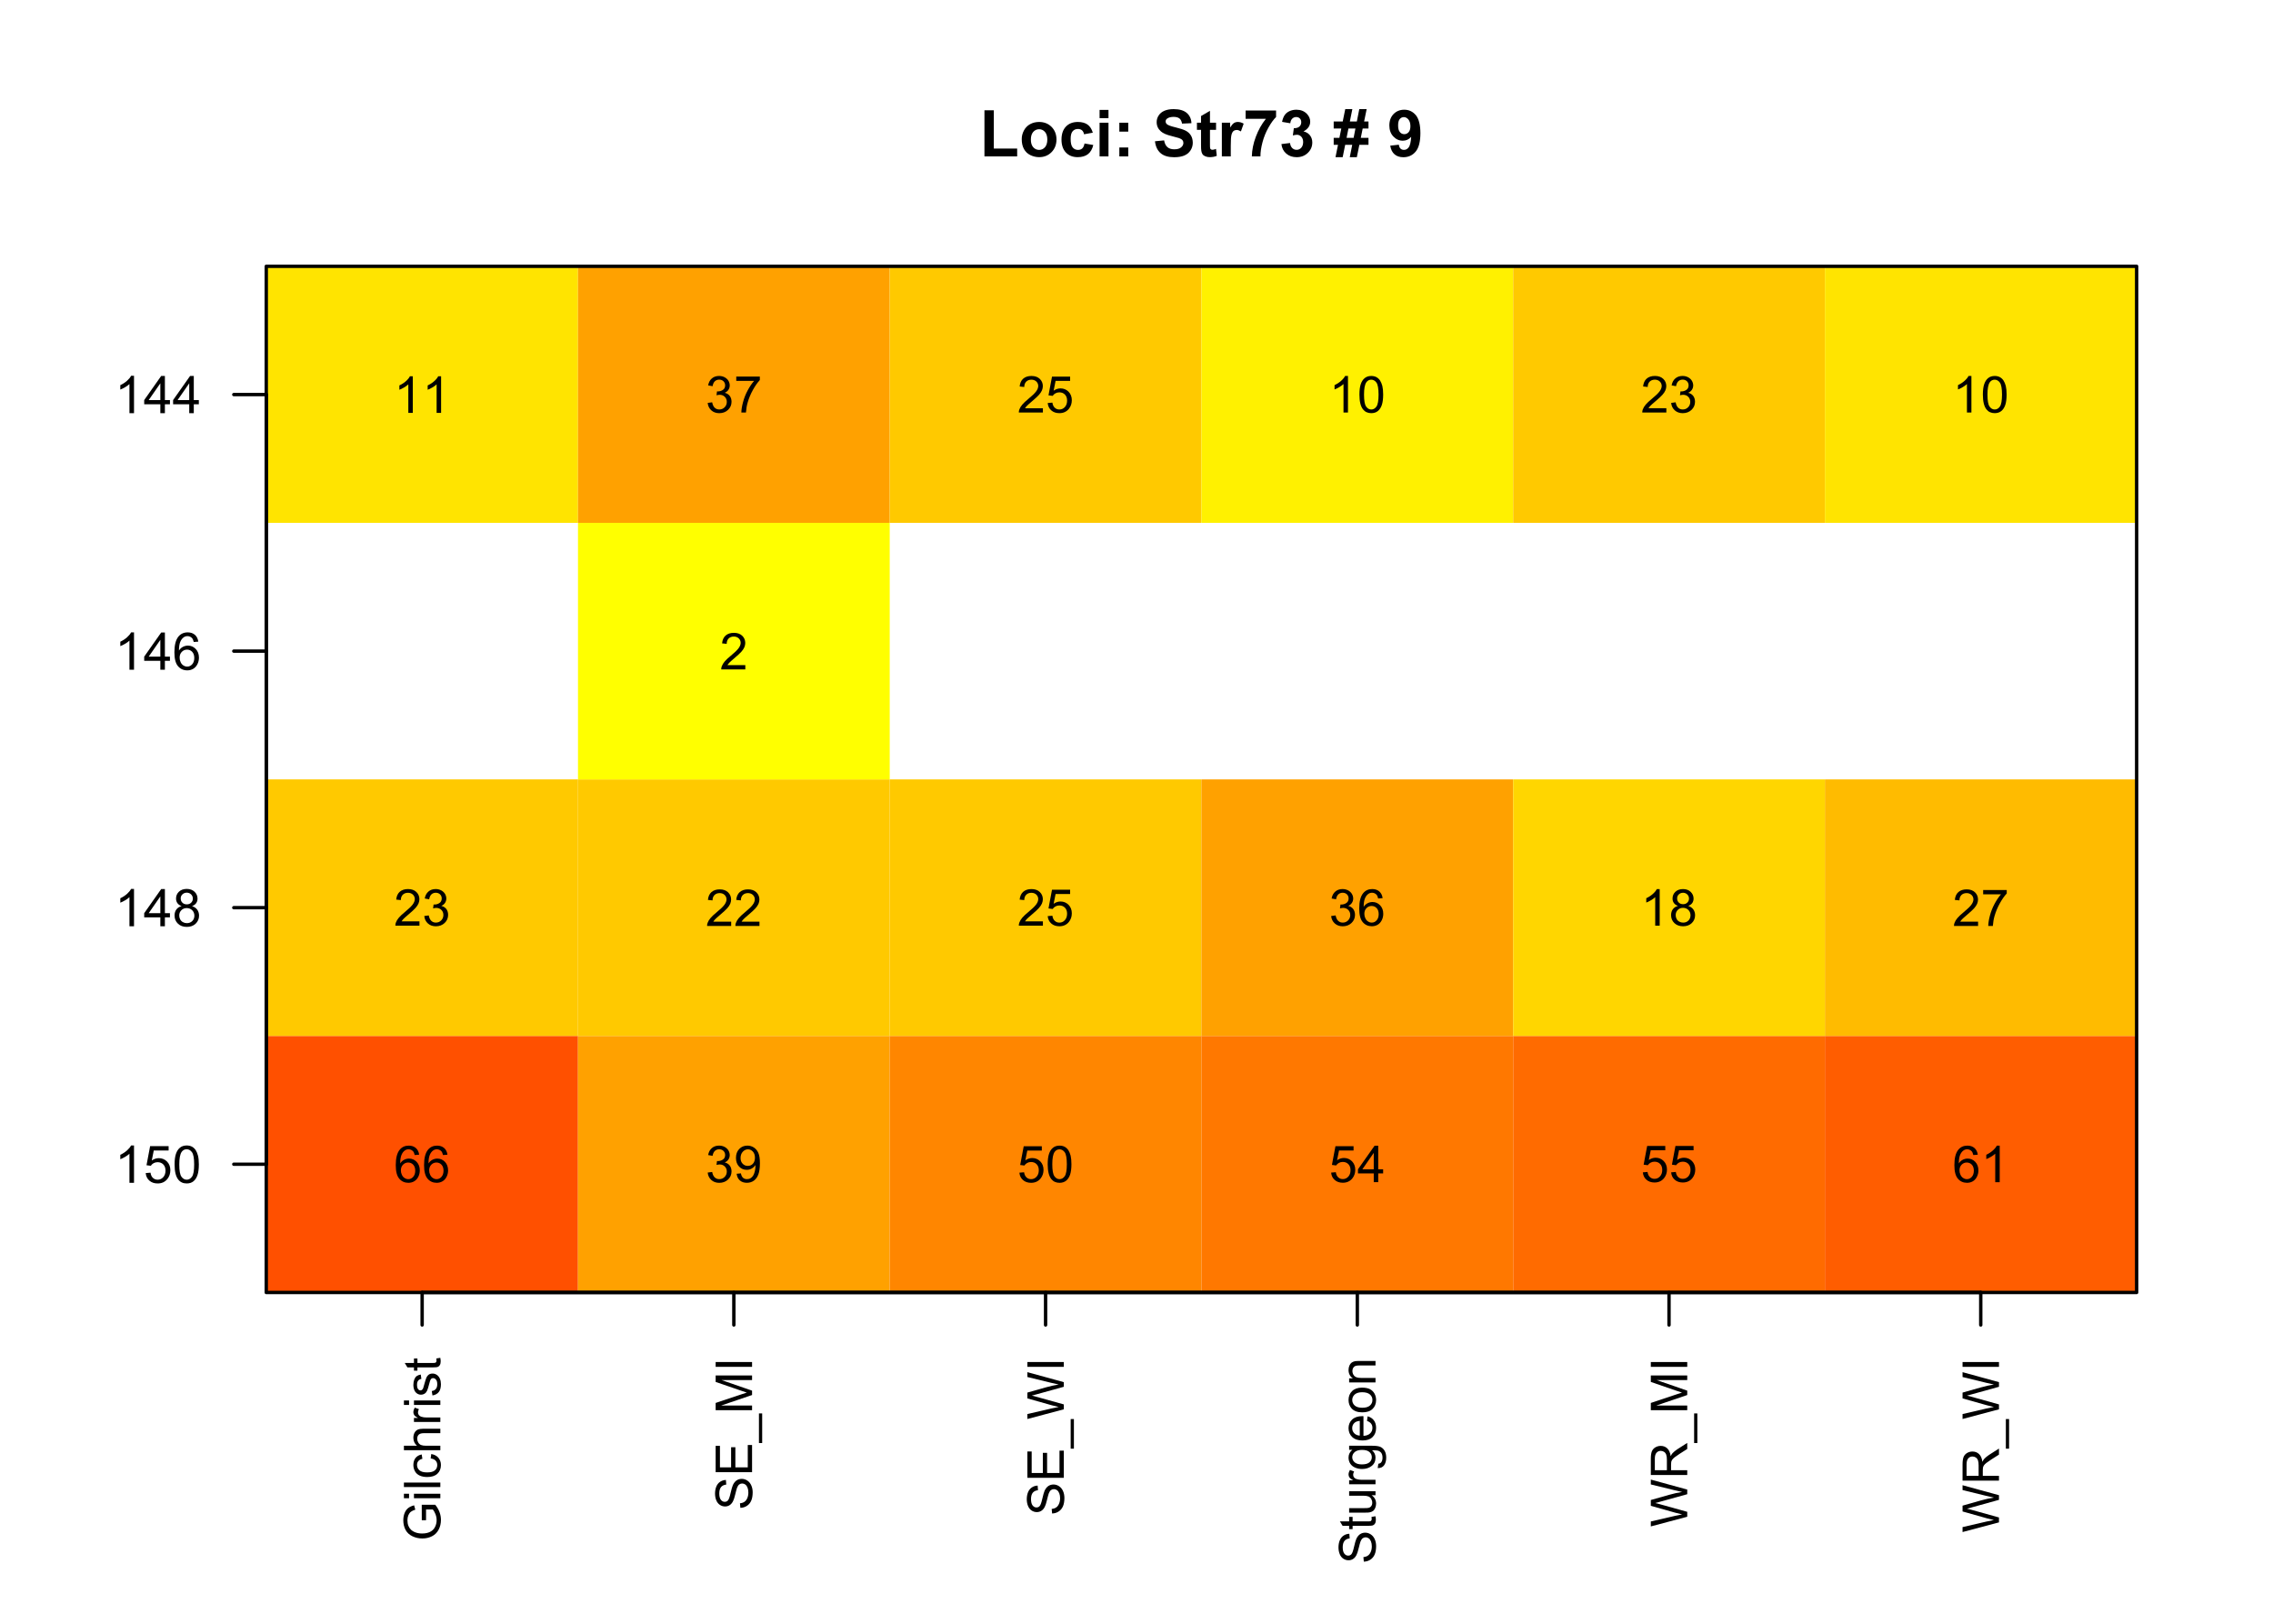 <?xml version="1.0" encoding="UTF-8"?>
<svg xmlns="http://www.w3.org/2000/svg" xmlns:xlink="http://www.w3.org/1999/xlink" width="504pt" height="360pt" viewBox="0 0 504 360" version="1.1">
<defs>
<g>
<symbol overflow="visible" id="glyph0-0">
<path style="stroke:none;" d="M 1.801 0 L 1.801 -9 L 9 -9 L 9 0 Z M 2.023 -0.227 L 8.773 -0.227 L 8.773 -8.773 L 2.023 -8.773 Z M 2.023 -0.227 "/>
</symbol>
<symbol overflow="visible" id="glyph0-1">
<path style="stroke:none;" d="M 1.105 0 L 1.105 -10.223 L 3.184 -10.223 L 3.184 -1.738 L 8.359 -1.738 L 8.359 0 Z M 1.105 0 "/>
</symbol>
<symbol overflow="visible" id="glyph0-2">
<path style="stroke:none;" d="M 0.578 -3.84 C 0.574 -4.492 0.734 -5.129 1.062 -5.742 C 1.383 -6.355 1.84 -6.824 2.434 -7.148 C 3.023 -7.473 3.688 -7.633 4.422 -7.637 C 5.551 -7.633 6.477 -7.266 7.199 -6.535 C 7.918 -5.797 8.277 -4.871 8.281 -3.754 C 8.277 -2.621 7.914 -1.684 7.188 -0.945 C 6.457 -0.203 5.539 0.164 4.438 0.168 C 3.75 0.164 3.098 0.012 2.477 -0.293 C 1.855 -0.602 1.383 -1.055 1.062 -1.652 C 0.734 -2.25 0.574 -2.977 0.578 -3.84 Z M 2.602 -3.734 C 2.602 -2.988 2.777 -2.422 3.129 -2.031 C 3.48 -1.637 3.914 -1.441 4.43 -1.441 C 4.945 -1.441 5.375 -1.637 5.727 -2.031 C 6.07 -2.422 6.246 -2.992 6.25 -3.746 C 6.246 -4.473 6.07 -5.035 5.727 -5.434 C 5.375 -5.824 4.945 -6.023 4.43 -6.027 C 3.914 -6.023 3.48 -5.824 3.129 -5.434 C 2.777 -5.035 2.602 -4.469 2.602 -3.734 Z M 2.602 -3.734 "/>
</symbol>
<symbol overflow="visible" id="glyph0-3">
<path style="stroke:none;" d="M 7.543 -5.258 L 5.598 -4.906 C 5.527 -5.293 5.379 -5.586 5.148 -5.785 C 4.914 -5.98 4.613 -6.082 4.246 -6.082 C 3.75 -6.082 3.355 -5.91 3.066 -5.57 C 2.77 -5.23 2.625 -4.664 2.629 -3.867 C 2.625 -2.98 2.773 -2.352 3.074 -1.988 C 3.371 -1.621 3.77 -1.441 4.273 -1.441 C 4.645 -1.441 4.953 -1.547 5.195 -1.762 C 5.434 -1.973 5.602 -2.34 5.703 -2.863 L 7.645 -2.531 C 7.438 -1.641 7.051 -0.965 6.48 -0.512 C 5.91 -0.059 5.145 0.164 4.184 0.168 C 3.09 0.164 2.219 -0.176 1.57 -0.863 C 0.922 -1.551 0.598 -2.508 0.598 -3.727 C 0.598 -4.957 0.922 -5.914 1.574 -6.605 C 2.223 -7.289 3.105 -7.633 4.219 -7.637 C 5.125 -7.633 5.848 -7.438 6.387 -7.047 C 6.922 -6.652 7.305 -6.055 7.543 -5.258 Z M 7.543 -5.258 "/>
</symbol>
<symbol overflow="visible" id="glyph0-4">
<path style="stroke:none;" d="M 1.035 -8.48 L 1.035 -10.309 L 3.008 -10.309 L 3.008 -8.48 Z M 1.035 0 L 1.035 -7.469 L 3.008 -7.469 L 3.008 0 Z M 1.035 0 "/>
</symbol>
<symbol overflow="visible" id="glyph0-5">
<path style="stroke:none;" d="M 1.414 -5.492 L 1.414 -7.469 L 3.391 -7.469 L 3.391 -5.492 Z M 1.414 0 L 1.414 -1.977 L 3.391 -1.977 L 3.391 0 Z M 1.414 0 "/>
</symbol>
<symbol overflow="visible" id="glyph0-6">
<path style="stroke:none;" d=""/>
</symbol>
<symbol overflow="visible" id="glyph0-7">
<path style="stroke:none;" d="M 0.52 -3.355 L 2.547 -3.551 C 2.664 -2.871 2.91 -2.371 3.285 -2.051 C 3.656 -1.73 4.16 -1.57 4.797 -1.574 C 5.465 -1.57 5.969 -1.711 6.309 -2 C 6.648 -2.281 6.82 -2.613 6.82 -2.996 C 6.82 -3.234 6.746 -3.441 6.605 -3.617 C 6.457 -3.785 6.207 -3.934 5.855 -4.062 C 5.609 -4.145 5.055 -4.297 4.191 -4.516 C 3.07 -4.789 2.289 -5.129 1.844 -5.535 C 1.207 -6.098 0.891 -6.789 0.895 -7.609 C 0.891 -8.129 1.039 -8.617 1.34 -9.078 C 1.633 -9.531 2.062 -9.883 2.625 -10.125 C 3.184 -10.363 3.859 -10.48 4.656 -10.484 C 5.945 -10.48 6.918 -10.199 7.574 -9.633 C 8.227 -9.062 8.57 -8.305 8.605 -7.363 L 6.523 -7.27 C 6.43 -7.797 6.238 -8.18 5.949 -8.414 C 5.652 -8.645 5.215 -8.758 4.633 -8.762 C 4.027 -8.758 3.555 -8.633 3.215 -8.387 C 2.992 -8.223 2.883 -8.012 2.883 -7.75 C 2.883 -7.504 2.984 -7.293 3.191 -7.121 C 3.453 -6.898 4.09 -6.672 5.105 -6.434 C 6.113 -6.191 6.863 -5.941 7.352 -5.691 C 7.832 -5.434 8.211 -5.086 8.488 -4.645 C 8.762 -4.199 8.898 -3.652 8.902 -3.004 C 8.898 -2.41 8.734 -1.855 8.41 -1.344 C 8.078 -0.824 7.613 -0.441 7.016 -0.191 C 6.414 0.059 5.668 0.18 4.773 0.184 C 3.469 0.18 2.469 -0.117 1.77 -0.719 C 1.07 -1.32 0.652 -2.199 0.52 -3.355 Z M 0.52 -3.355 "/>
</symbol>
<symbol overflow="visible" id="glyph0-8">
<path style="stroke:none;" d="M 4.457 -7.469 L 4.457 -5.891 L 3.109 -5.891 L 3.109 -2.883 C 3.105 -2.273 3.117 -1.918 3.145 -1.816 C 3.168 -1.715 3.227 -1.629 3.32 -1.566 C 3.41 -1.496 3.523 -1.465 3.656 -1.469 C 3.836 -1.465 4.098 -1.527 4.449 -1.66 L 4.621 -0.125 C 4.156 0.07 3.637 0.164 3.059 0.168 C 2.699 0.164 2.375 0.105 2.094 -0.012 C 1.805 -0.129 1.598 -0.281 1.465 -0.473 C 1.332 -0.66 1.238 -0.918 1.188 -1.246 C 1.145 -1.473 1.125 -1.938 1.125 -2.637 L 1.125 -5.891 L 0.219 -5.891 L 0.219 -7.469 L 1.125 -7.469 L 1.125 -8.949 L 3.109 -10.105 L 3.109 -7.469 Z M 4.457 -7.469 "/>
</symbol>
<symbol overflow="visible" id="glyph0-9">
<path style="stroke:none;" d="M 2.926 0 L 0.949 0 L 0.949 -7.469 L 2.785 -7.469 L 2.785 -6.406 C 3.094 -6.902 3.375 -7.234 3.629 -7.395 C 3.879 -7.555 4.164 -7.633 4.484 -7.637 C 4.93 -7.633 5.363 -7.508 5.785 -7.262 L 5.176 -5.539 C 4.84 -5.75 4.531 -5.859 4.246 -5.863 C 3.969 -5.859 3.734 -5.781 3.543 -5.633 C 3.348 -5.477 3.195 -5.203 3.09 -4.809 C 2.977 -4.406 2.922 -3.57 2.926 -2.305 Z M 2.926 0 "/>
</symbol>
<symbol overflow="visible" id="glyph0-10">
<path style="stroke:none;" d="M 0.613 -8.332 L 0.613 -10.168 L 7.367 -10.168 L 7.367 -8.734 C 6.805 -8.184 6.238 -7.395 5.664 -6.371 C 5.086 -5.34 4.648 -4.25 4.348 -3.098 C 4.043 -1.938 3.895 -0.906 3.902 0 L 1.996 0 C 2.027 -1.422 2.32 -2.875 2.879 -4.359 C 3.43 -5.84 4.172 -7.164 5.105 -8.332 Z M 0.613 -8.332 "/>
</symbol>
<symbol overflow="visible" id="glyph0-11">
<path style="stroke:none;" d="M 0.543 -2.734 L 2.453 -2.969 C 2.512 -2.477 2.676 -2.102 2.945 -1.848 C 3.211 -1.586 3.535 -1.457 3.918 -1.461 C 4.32 -1.457 4.664 -1.613 4.945 -1.926 C 5.223 -2.234 5.359 -2.652 5.363 -3.18 C 5.359 -3.672 5.227 -4.066 4.961 -4.359 C 4.691 -4.648 4.367 -4.793 3.988 -4.797 C 3.73 -4.793 3.426 -4.742 3.078 -4.648 L 3.297 -6.258 C 3.828 -6.242 4.234 -6.355 4.52 -6.605 C 4.797 -6.848 4.938 -7.176 4.941 -7.586 C 4.938 -7.93 4.836 -8.207 4.633 -8.414 C 4.426 -8.621 4.152 -8.723 3.812 -8.727 C 3.473 -8.723 3.184 -8.605 2.945 -8.375 C 2.703 -8.137 2.559 -7.797 2.512 -7.348 L 0.688 -7.656 C 0.812 -8.277 1.004 -8.777 1.262 -9.152 C 1.512 -9.523 1.867 -9.816 2.328 -10.031 C 2.781 -10.242 3.297 -10.348 3.867 -10.352 C 4.836 -10.348 5.613 -10.039 6.203 -9.422 C 6.684 -8.914 6.926 -8.34 6.926 -7.707 C 6.926 -6.797 6.43 -6.074 5.441 -5.539 C 6.031 -5.41 6.504 -5.129 6.859 -4.688 C 7.211 -4.246 7.387 -3.715 7.391 -3.094 C 7.387 -2.188 7.059 -1.414 6.398 -0.781 C 5.734 -0.141 4.91 0.176 3.93 0.176 C 2.996 0.176 2.223 -0.09 1.609 -0.629 C 0.992 -1.16 0.637 -1.863 0.543 -2.734 Z M 0.543 -2.734 "/>
</symbol>
<symbol overflow="visible" id="glyph0-12">
<path style="stroke:none;" d="M 1.082 -2.566 L 0.125 -2.566 L 0.125 -4.113 L 1.391 -4.113 L 1.812 -6.188 L 0.125 -6.188 L 0.125 -7.742 L 2.129 -7.742 L 2.688 -10.484 L 4.262 -10.484 L 3.707 -7.742 L 5.258 -7.742 L 5.801 -10.484 L 7.434 -10.484 L 6.871 -7.742 L 7.84 -7.742 L 7.84 -6.188 L 6.555 -6.188 L 6.133 -4.113 L 7.84 -4.113 L 7.84 -2.566 L 5.816 -2.566 L 5.258 0.176 L 3.691 0.176 L 4.234 -2.566 L 2.672 -2.566 L 2.117 0.176 L 0.527 0.176 Z M 3.395 -6.188 L 2.98 -4.113 L 4.543 -4.113 L 4.949 -6.188 Z M 3.395 -6.188 "/>
</symbol>
<symbol overflow="visible" id="glyph0-13">
<path style="stroke:none;" d="M 0.652 -2.383 L 2.566 -2.594 C 2.613 -2.203 2.734 -1.914 2.93 -1.73 C 3.125 -1.539 3.383 -1.445 3.711 -1.449 C 4.117 -1.445 4.465 -1.633 4.754 -2.012 C 5.035 -2.383 5.219 -3.16 5.301 -4.344 C 4.801 -3.766 4.18 -3.48 3.438 -3.48 C 2.625 -3.48 1.926 -3.793 1.34 -4.418 C 0.75 -5.043 0.457 -5.855 0.457 -6.863 C 0.457 -7.902 0.766 -8.746 1.387 -9.391 C 2.008 -10.027 2.801 -10.348 3.762 -10.352 C 4.805 -10.348 5.66 -9.941 6.332 -9.137 C 7 -8.324 7.336 -6.996 7.34 -5.148 C 7.336 -3.262 6.988 -1.902 6.293 -1.066 C 5.594 -0.234 4.684 0.18 3.566 0.184 C 2.758 0.18 2.105 -0.031 1.609 -0.461 C 1.109 -0.887 0.789 -1.527 0.652 -2.383 Z M 5.125 -6.699 C 5.121 -7.332 4.973 -7.828 4.684 -8.184 C 4.387 -8.531 4.051 -8.707 3.672 -8.711 C 3.301 -8.707 2.996 -8.562 2.758 -8.277 C 2.516 -7.988 2.395 -7.516 2.398 -6.863 C 2.395 -6.191 2.527 -5.703 2.789 -5.395 C 3.051 -5.082 3.379 -4.926 3.777 -4.93 C 4.152 -4.926 4.473 -5.078 4.734 -5.379 C 4.992 -5.676 5.121 -6.113 5.125 -6.699 Z M 5.125 -6.699 "/>
</symbol>
<symbol overflow="visible" id="glyph1-0">
<path style="stroke:none;" d="M 0 -1.41 L -7.051 -1.41 L -7.051 -7.051 L 0 -7.051 Z M -0.176 -1.586 L -0.176 -6.875 L -6.875 -6.875 L -6.875 -1.586 Z M -0.176 -1.586 "/>
</symbol>
<symbol overflow="visible" id="glyph1-1">
<path style="stroke:none;" d="M -3.168 -4.648 L -4.113 -4.648 L -4.121 -8.07 L -1.125 -8.07 C -0.703 -7.539 -0.387 -6.996 -0.18 -6.441 C 0.031 -5.879 0.133 -5.309 0.137 -4.727 C 0.133 -3.93 -0.031 -3.207 -0.371 -2.562 C -0.707 -1.91 -1.199 -1.422 -1.844 -1.094 C -2.484 -0.762 -3.203 -0.598 -4 -0.602 C -4.781 -0.598 -5.516 -0.762 -6.199 -1.094 C -6.879 -1.418 -7.383 -1.891 -7.715 -2.512 C -8.043 -3.125 -8.207 -3.836 -8.211 -4.645 C -8.207 -5.227 -8.113 -5.754 -7.926 -6.227 C -7.734 -6.695 -7.473 -7.066 -7.137 -7.336 C -6.801 -7.602 -6.359 -7.805 -5.816 -7.949 L -5.551 -6.984 C -5.957 -6.859 -6.281 -6.707 -6.52 -6.531 C -6.754 -6.348 -6.941 -6.09 -7.086 -5.762 C -7.223 -5.426 -7.293 -5.055 -7.297 -4.648 C -7.293 -4.156 -7.219 -3.734 -7.074 -3.383 C -6.922 -3.023 -6.727 -2.738 -6.488 -2.52 C -6.242 -2.301 -5.977 -2.129 -5.691 -2.012 C -5.188 -1.801 -4.648 -1.699 -4.066 -1.703 C -3.344 -1.699 -2.738 -1.824 -2.258 -2.074 C -1.77 -2.32 -1.41 -2.68 -1.176 -3.156 C -0.938 -3.629 -0.82 -4.133 -0.824 -4.664 C -0.82 -5.125 -0.91 -5.574 -1.09 -6.02 C -1.27 -6.457 -1.461 -6.793 -1.664 -7.023 L -3.168 -7.023 Z M -3.168 -4.648 "/>
</symbol>
<symbol overflow="visible" id="glyph1-2">
<path style="stroke:none;" d="M -6.934 -0.75 L -8.074 -0.75 L -8.074 -1.742 L -6.934 -1.742 Z M 0 -0.75 L -5.848 -0.75 L -5.848 -1.742 L 0 -1.742 Z M 0 -0.75 "/>
</symbol>
<symbol overflow="visible" id="glyph1-3">
<path style="stroke:none;" d="M 0 -0.723 L -8.074 -0.723 L -8.074 -1.715 L 0 -1.715 Z M 0 -0.723 "/>
</symbol>
<symbol overflow="visible" id="glyph1-4">
<path style="stroke:none;" d="M -2.141 -4.559 L -2.016 -5.535 C -1.344 -5.426 -0.816 -5.152 -0.438 -4.715 C -0.059 -4.273 0.129 -3.734 0.133 -3.102 C 0.129 -2.297 -0.129 -1.652 -0.652 -1.168 C -1.172 -0.68 -1.922 -0.438 -2.902 -0.441 C -3.531 -0.438 -4.086 -0.543 -4.559 -0.754 C -5.031 -0.961 -5.387 -1.281 -5.625 -1.711 C -5.859 -2.137 -5.977 -2.602 -5.98 -3.105 C -5.977 -3.738 -5.816 -4.258 -5.5 -4.664 C -5.176 -5.066 -4.719 -5.324 -4.133 -5.441 L -3.98 -4.477 C -4.371 -4.383 -4.668 -4.219 -4.867 -3.988 C -5.066 -3.754 -5.168 -3.473 -5.168 -3.145 C -5.168 -2.641 -4.988 -2.234 -4.629 -1.926 C -4.27 -1.613 -3.703 -1.457 -2.93 -1.461 C -2.141 -1.457 -1.566 -1.609 -1.215 -1.91 C -0.855 -2.211 -0.68 -2.602 -0.684 -3.09 C -0.68 -3.473 -0.797 -3.797 -1.039 -4.062 C -1.273 -4.32 -1.641 -4.488 -2.141 -4.559 Z M -2.141 -4.559 "/>
</symbol>
<symbol overflow="visible" id="glyph1-5">
<path style="stroke:none;" d="M 0 -0.742 L -8.074 -0.742 L -8.074 -1.734 L -5.176 -1.734 C -5.707 -2.195 -5.977 -2.777 -5.98 -3.488 C -5.977 -3.918 -5.891 -4.293 -5.723 -4.613 C -5.551 -4.93 -5.316 -5.16 -5.016 -5.301 C -4.715 -5.438 -4.277 -5.508 -3.707 -5.508 L 0 -5.508 L 0 -4.516 L -3.707 -4.516 C -4.199 -4.512 -4.559 -4.402 -4.789 -4.191 C -5.012 -3.973 -5.125 -3.672 -5.129 -3.281 C -5.125 -2.988 -5.051 -2.711 -4.898 -2.453 C -4.746 -2.191 -4.539 -2.008 -4.277 -1.898 C -4.016 -1.789 -3.656 -1.734 -3.199 -1.734 L 0 -1.734 Z M 0 -0.742 "/>
</symbol>
<symbol overflow="visible" id="glyph1-6">
<path style="stroke:none;" d="M 0 -0.734 L -5.848 -0.734 L -5.848 -1.625 L -4.961 -1.625 C -5.375 -1.848 -5.648 -2.059 -5.781 -2.254 C -5.91 -2.445 -5.977 -2.656 -5.98 -2.891 C -5.977 -3.223 -5.871 -3.562 -5.66 -3.91 L -4.742 -3.57 C -4.883 -3.324 -4.957 -3.082 -4.957 -2.844 C -4.957 -2.621 -4.891 -2.426 -4.762 -2.258 C -4.629 -2.082 -4.449 -1.961 -4.219 -1.891 C -3.867 -1.777 -3.48 -1.723 -3.062 -1.723 L 0 -1.723 Z M 0 -0.734 "/>
</symbol>
<symbol overflow="visible" id="glyph1-7">
<path style="stroke:none;" d="M -1.746 -0.348 L -1.898 -1.328 C -1.508 -1.379 -1.207 -1.531 -0.996 -1.785 C -0.785 -2.035 -0.68 -2.387 -0.684 -2.844 C -0.68 -3.293 -0.773 -3.633 -0.961 -3.855 C -1.145 -4.074 -1.359 -4.184 -1.613 -4.188 C -1.832 -4.184 -2.008 -4.086 -2.141 -3.895 C -2.227 -3.758 -2.34 -3.418 -2.477 -2.879 C -2.66 -2.148 -2.82 -1.645 -2.953 -1.367 C -3.086 -1.086 -3.27 -0.875 -3.512 -0.73 C -3.746 -0.582 -4.008 -0.508 -4.297 -0.512 C -4.555 -0.508 -4.797 -0.57 -5.02 -0.691 C -5.242 -0.809 -5.426 -0.969 -5.574 -1.18 C -5.684 -1.328 -5.781 -1.539 -5.863 -1.809 C -5.938 -2.07 -5.977 -2.355 -5.98 -2.664 C -5.977 -3.121 -5.91 -3.523 -5.781 -3.875 C -5.648 -4.219 -5.469 -4.477 -5.246 -4.641 C -5.016 -4.805 -4.715 -4.918 -4.34 -4.984 L -4.207 -4.016 C -4.508 -3.969 -4.742 -3.844 -4.914 -3.633 C -5.082 -3.422 -5.168 -3.121 -5.168 -2.738 C -5.168 -2.277 -5.09 -1.953 -4.941 -1.762 C -4.785 -1.562 -4.609 -1.465 -4.41 -1.469 C -4.281 -1.465 -4.168 -1.504 -4.066 -1.59 C -3.957 -1.668 -3.867 -1.797 -3.801 -1.973 C -3.762 -2.07 -3.676 -2.363 -3.547 -2.848 C -3.355 -3.547 -3.203 -4.035 -3.086 -4.312 C -2.965 -4.59 -2.793 -4.805 -2.566 -4.965 C -2.34 -5.121 -2.055 -5.203 -1.719 -5.203 C -1.383 -5.203 -1.074 -5.105 -0.785 -4.914 C -0.492 -4.719 -0.266 -4.441 -0.105 -4.078 C 0.051 -3.715 0.129 -3.305 0.133 -2.848 C 0.129 -2.086 -0.027 -1.504 -0.34 -1.109 C -0.656 -0.707 -1.125 -0.453 -1.746 -0.348 Z M -1.746 -0.348 "/>
</symbol>
<symbol overflow="visible" id="glyph1-8">
<path style="stroke:none;" d="M -0.887 -2.906 L -0.012 -3.051 C 0.047 -2.77 0.074 -2.52 0.078 -2.301 C 0.074 -1.938 0.02 -1.66 -0.094 -1.465 C -0.207 -1.266 -0.355 -1.125 -0.543 -1.047 C -0.727 -0.965 -1.117 -0.926 -1.715 -0.926 L -5.078 -0.926 L -5.078 -0.199 L -5.848 -0.199 L -5.848 -0.926 L -7.297 -0.926 L -7.895 -1.91 L -5.848 -1.91 L -5.848 -2.906 L -5.078 -2.906 L -5.078 -1.91 L -1.656 -1.91 C -1.371 -1.91 -1.191 -1.926 -1.113 -1.961 C -1.031 -1.996 -0.965 -2.055 -0.918 -2.133 C -0.867 -2.211 -0.844 -2.324 -0.848 -2.473 C -0.844 -2.582 -0.855 -2.727 -0.887 -2.906 Z M -0.887 -2.906 "/>
</symbol>
<symbol overflow="visible" id="glyph1-9">
<path style="stroke:none;" d="M -2.594 -0.508 L -2.684 -1.516 C -2.277 -1.559 -1.945 -1.668 -1.688 -1.848 C -1.43 -2.02 -1.219 -2.293 -1.059 -2.66 C -0.898 -3.027 -0.82 -3.438 -0.82 -3.898 C -0.82 -4.305 -0.879 -4.664 -1 -4.977 C -1.121 -5.285 -1.289 -5.52 -1.5 -5.676 C -1.711 -5.828 -1.941 -5.906 -2.191 -5.906 C -2.441 -5.906 -2.66 -5.832 -2.855 -5.684 C -3.043 -5.535 -3.203 -5.293 -3.332 -4.957 C -3.414 -4.738 -3.543 -4.258 -3.723 -3.52 C -3.898 -2.773 -4.07 -2.254 -4.23 -1.961 C -4.43 -1.574 -4.68 -1.285 -4.98 -1.098 C -5.277 -0.906 -5.613 -0.812 -5.988 -0.816 C -6.395 -0.812 -6.773 -0.93 -7.129 -1.16 C -7.48 -1.391 -7.75 -1.727 -7.934 -2.176 C -8.117 -2.617 -8.207 -3.113 -8.211 -3.656 C -8.207 -4.254 -8.113 -4.781 -7.922 -5.238 C -7.727 -5.695 -7.441 -6.047 -7.07 -6.293 C -6.695 -6.539 -6.273 -6.672 -5.801 -6.691 L -5.723 -5.668 C -6.23 -5.609 -6.617 -5.426 -6.879 -5.109 C -7.137 -4.789 -7.266 -4.32 -7.27 -3.703 C -7.266 -3.055 -7.148 -2.582 -6.914 -2.285 C -6.676 -1.988 -6.391 -1.84 -6.059 -1.844 C -5.77 -1.84 -5.531 -1.945 -5.344 -2.16 C -5.156 -2.363 -4.961 -2.898 -4.766 -3.77 C -4.566 -4.637 -4.398 -5.234 -4.254 -5.559 C -4.035 -6.023 -3.758 -6.371 -3.426 -6.598 C -3.094 -6.82 -2.711 -6.93 -2.281 -6.934 C -1.848 -6.93 -1.445 -6.809 -1.066 -6.562 C -0.684 -6.316 -0.387 -5.961 -0.18 -5.504 C 0.031 -5.039 0.133 -4.523 0.137 -3.949 C 0.133 -3.215 0.031 -2.602 -0.18 -2.109 C -0.391 -1.617 -0.711 -1.23 -1.141 -0.949 C -1.566 -0.668 -2.051 -0.52 -2.594 -0.508 Z M -2.594 -0.508 "/>
</symbol>
<symbol overflow="visible" id="glyph1-10">
<path style="stroke:none;" d="M 0 -0.891 L -8.074 -0.891 L -8.074 -6.73 L -7.121 -6.73 L -7.121 -1.961 L -4.648 -1.961 L -4.648 -6.426 L -3.703 -6.426 L -3.703 -1.961 L -0.953 -1.961 L -0.953 -6.918 L 0 -6.918 Z M 0 -0.891 "/>
</symbol>
<symbol overflow="visible" id="glyph1-11">
<path style="stroke:none;" d="M 2.242 0.172 L 1.527 0.172 L 1.527 -6.398 L 2.242 -6.398 Z M 2.242 0.172 "/>
</symbol>
<symbol overflow="visible" id="glyph1-12">
<path style="stroke:none;" d="M 0 -0.836 L -8.074 -0.836 L -8.074 -2.445 L -2.355 -4.355 C -1.824 -4.527 -1.426 -4.656 -1.164 -4.742 C -1.453 -4.828 -1.883 -4.973 -2.457 -5.172 L -8.074 -7.105 L -8.074 -8.543 L 0 -8.543 L 0 -7.512 L -6.758 -7.512 L 0 -5.168 L 0 -4.203 L -6.875 -1.867 L 0 -1.867 Z M 0 -0.836 "/>
</symbol>
<symbol overflow="visible" id="glyph1-13">
<path style="stroke:none;" d="M 0 -1.051 L -8.074 -1.051 L -8.074 -2.121 L 0 -2.121 Z M 0 -1.051 "/>
</symbol>
<symbol overflow="visible" id="glyph1-14">
<path style="stroke:none;" d="M 0 -2.281 L -8.074 -0.137 L -8.074 -1.234 L -2.781 -2.461 C -2.223 -2.594 -1.672 -2.707 -1.129 -2.805 C -1.988 -3.008 -2.484 -3.129 -2.621 -3.168 L -8.074 -4.703 L -8.074 -5.992 L -3.988 -7.148 C -2.973 -7.438 -2.02 -7.645 -1.129 -7.777 C -1.637 -7.875 -2.223 -8.012 -2.887 -8.18 L -8.074 -9.445 L -8.074 -10.52 L 0 -8.305 L 0 -7.277 L -6.152 -5.574 C -6.664 -5.426 -6.977 -5.344 -7.098 -5.32 C -6.723 -5.234 -6.41 -5.152 -6.152 -5.082 L 0 -3.371 Z M 0 -2.281 "/>
</symbol>
<symbol overflow="visible" id="glyph1-15">
<path style="stroke:none;" d="M 0 -4.578 L -0.859 -4.578 C -0.199 -4.117 0.129 -3.5 0.133 -2.723 C 0.129 -2.375 0.066 -2.051 -0.066 -1.754 C -0.195 -1.449 -0.363 -1.227 -0.562 -1.086 C -0.762 -0.938 -1.008 -0.836 -1.301 -0.781 C -1.492 -0.738 -1.801 -0.719 -2.227 -0.723 L -5.848 -0.723 L -5.848 -1.715 L -2.605 -1.715 C -2.086 -1.711 -1.738 -1.73 -1.559 -1.773 C -1.297 -1.832 -1.09 -1.965 -0.945 -2.168 C -0.793 -2.371 -0.719 -2.621 -0.723 -2.918 C -0.719 -3.215 -0.797 -3.492 -0.949 -3.758 C -1.102 -4.016 -1.309 -4.199 -1.57 -4.309 C -1.832 -4.414 -2.211 -4.469 -2.715 -4.473 L -5.848 -4.473 L -5.848 -5.465 L 0 -5.465 Z M 0 -4.578 "/>
</symbol>
<symbol overflow="visible" id="glyph1-16">
<path style="stroke:none;" d="M 0.484 -0.562 L 0.629 -1.527 C 0.922 -1.562 1.141 -1.676 1.277 -1.863 C 1.461 -2.105 1.551 -2.441 1.555 -2.871 C 1.551 -3.328 1.461 -3.68 1.277 -3.934 C 1.094 -4.18 0.836 -4.348 0.508 -4.438 C 0.301 -4.484 -0.121 -4.512 -0.766 -4.512 C -0.254 -4.074 0 -3.531 0 -2.891 C 0 -2.082 -0.289 -1.461 -0.871 -1.023 C -1.449 -0.582 -2.145 -0.363 -2.957 -0.363 C -3.512 -0.363 -4.027 -0.461 -4.5 -0.664 C -4.973 -0.863 -5.336 -1.156 -5.594 -1.543 C -5.848 -1.926 -5.977 -2.379 -5.98 -2.898 C -5.977 -3.586 -5.699 -4.156 -5.145 -4.605 L -5.848 -4.605 L -5.848 -5.52 L -0.793 -5.52 C 0.121 -5.52 0.762 -5.426 1.145 -5.238 C 1.52 -5.051 1.82 -4.758 2.043 -4.359 C 2.262 -3.957 2.371 -3.461 2.375 -2.875 C 2.371 -2.176 2.215 -1.613 1.902 -1.184 C 1.586 -0.754 1.113 -0.547 0.484 -0.562 Z M -3.031 -1.383 C -2.258 -1.383 -1.699 -1.535 -1.348 -1.84 C -0.996 -2.145 -0.82 -2.523 -0.82 -2.984 C -0.82 -3.438 -0.992 -3.82 -1.344 -4.129 C -1.691 -4.438 -2.242 -4.594 -2.996 -4.594 C -3.707 -4.594 -4.246 -4.434 -4.613 -4.117 C -4.973 -3.797 -5.156 -3.414 -5.16 -2.969 C -5.156 -2.527 -4.977 -2.152 -4.621 -1.844 C -4.262 -1.535 -3.73 -1.383 -3.031 -1.383 Z M -3.031 -1.383 "/>
</symbol>
<symbol overflow="visible" id="glyph1-17">
<path style="stroke:none;" d="M -1.883 -4.746 L -1.758 -5.773 C -1.156 -5.609 -0.691 -5.312 -0.363 -4.875 C -0.035 -4.438 0.129 -3.879 0.133 -3.199 C 0.129 -2.344 -0.133 -1.664 -0.656 -1.164 C -1.184 -0.66 -1.922 -0.41 -2.875 -0.414 C -3.855 -0.41 -4.617 -0.664 -5.164 -1.172 C -5.703 -1.68 -5.977 -2.336 -5.98 -3.145 C -5.977 -3.922 -5.711 -4.559 -5.18 -5.059 C -4.648 -5.551 -3.898 -5.801 -2.938 -5.805 C -2.875 -5.801 -2.789 -5.801 -2.672 -5.801 L -2.672 -1.438 C -2.027 -1.469 -1.535 -1.652 -1.195 -1.98 C -0.852 -2.309 -0.68 -2.715 -0.684 -3.207 C -0.68 -3.566 -0.773 -3.879 -0.969 -4.137 C -1.156 -4.395 -1.461 -4.598 -1.883 -4.746 Z M -3.488 -1.492 L -3.488 -4.758 C -3.973 -4.711 -4.344 -4.586 -4.594 -4.383 C -4.977 -4.066 -5.168 -3.656 -5.168 -3.156 C -5.168 -2.699 -5.016 -2.316 -4.711 -2.008 C -4.406 -1.695 -3.996 -1.523 -3.488 -1.492 Z M -3.488 -1.492 "/>
</symbol>
<symbol overflow="visible" id="glyph1-18">
<path style="stroke:none;" d="M -2.926 -0.375 C -4.004 -0.375 -4.809 -0.676 -5.332 -1.277 C -5.762 -1.777 -5.977 -2.391 -5.98 -3.117 C -5.977 -3.922 -5.715 -4.578 -5.191 -5.09 C -4.664 -5.598 -3.934 -5.852 -3.008 -5.855 C -2.25 -5.852 -1.66 -5.738 -1.23 -5.516 C -0.797 -5.285 -0.461 -4.957 -0.223 -4.527 C 0.012 -4.094 0.129 -3.625 0.133 -3.117 C 0.129 -2.297 -0.129 -1.633 -0.652 -1.133 C -1.176 -0.625 -1.934 -0.375 -2.926 -0.375 Z M -2.926 -1.395 C -2.172 -1.395 -1.613 -1.555 -1.242 -1.883 C -0.867 -2.207 -0.68 -2.621 -0.684 -3.117 C -0.68 -3.609 -0.867 -4.016 -1.242 -4.344 C -1.617 -4.668 -2.188 -4.832 -2.957 -4.836 C -3.68 -4.832 -4.227 -4.668 -4.602 -4.344 C -4.969 -4.012 -5.156 -3.605 -5.16 -3.117 C -5.156 -2.621 -4.969 -2.207 -4.602 -1.883 C -4.227 -1.555 -3.668 -1.395 -2.926 -1.395 Z M -2.926 -1.395 "/>
</symbol>
<symbol overflow="visible" id="glyph1-19">
<path style="stroke:none;" d="M 0 -0.742 L -5.848 -0.742 L -5.848 -1.637 L -5.02 -1.637 C -5.656 -2.062 -5.977 -2.684 -5.98 -3.496 C -5.977 -3.848 -5.914 -4.172 -5.789 -4.469 C -5.664 -4.762 -5.496 -4.984 -5.293 -5.133 C -5.082 -5.281 -4.84 -5.383 -4.559 -5.441 C -4.375 -5.477 -4.055 -5.496 -3.598 -5.496 L 0 -5.496 L 0 -4.504 L -3.559 -4.504 C -3.957 -4.5 -4.262 -4.461 -4.465 -4.387 C -4.664 -4.309 -4.82 -4.172 -4.941 -3.977 C -5.059 -3.777 -5.121 -3.547 -5.121 -3.289 C -5.121 -2.863 -4.984 -2.5 -4.719 -2.195 C -4.445 -1.887 -3.938 -1.734 -3.195 -1.734 L 0 -1.734 Z M 0 -0.742 "/>
</symbol>
<symbol overflow="visible" id="glyph1-20">
<path style="stroke:none;" d="M 0 -0.887 L -8.074 -0.887 L -8.074 -4.469 C -8.074 -5.184 -8 -5.73 -7.855 -6.109 C -7.711 -6.48 -7.457 -6.781 -7.09 -7.008 C -6.723 -7.23 -6.316 -7.34 -5.871 -7.344 C -5.297 -7.34 -4.812 -7.156 -4.422 -6.785 C -4.027 -6.414 -3.777 -5.84 -3.672 -5.066 C -3.535 -5.348 -3.402 -5.562 -3.273 -5.711 C -2.984 -6.02 -2.625 -6.316 -2.199 -6.598 L 0 -8.004 L 0 -6.66 L -1.68 -5.59 C -2.16 -5.277 -2.531 -5.02 -2.793 -4.816 C -3.047 -4.613 -3.227 -4.434 -3.332 -4.277 C -3.434 -4.117 -3.504 -3.953 -3.547 -3.789 C -3.57 -3.668 -3.586 -3.469 -3.586 -3.195 L -3.586 -1.957 L 0 -1.957 Z M -4.512 -1.957 L -4.512 -4.254 C -4.512 -4.738 -4.559 -5.117 -4.66 -5.398 C -4.758 -5.672 -4.922 -5.883 -5.145 -6.027 C -5.367 -6.168 -5.609 -6.238 -5.871 -6.242 C -6.254 -6.238 -6.566 -6.102 -6.812 -5.824 C -7.059 -5.547 -7.184 -5.109 -7.184 -4.512 L -7.184 -1.957 Z M -4.512 -1.957 "/>
</symbol>
<symbol overflow="visible" id="glyph2-0">
<path style="stroke:none;" d="M 1.441 0 L 1.441 -7.199 L 7.199 -7.199 L 7.199 0 Z M 1.621 -0.18 L 7.02 -0.18 L 7.02 -7.02 L 1.621 -7.02 Z M 1.621 -0.18 "/>
</symbol>
<symbol overflow="visible" id="glyph2-1">
<path style="stroke:none;" d="M 4.293 0 L 3.281 0 L 3.281 -6.453 C 3.035 -6.215 2.715 -5.984 2.32 -5.754 C 1.922 -5.52 1.566 -5.344 1.254 -5.23 L 1.254 -6.211 C 1.82 -6.477 2.312 -6.797 2.738 -7.176 C 3.16 -7.555 3.461 -7.922 3.641 -8.281 L 4.293 -8.281 Z M 4.293 0 "/>
</symbol>
<symbol overflow="visible" id="glyph2-2">
<path style="stroke:none;" d="M 0.477 -2.16 L 1.543 -2.25 C 1.617 -1.73 1.801 -1.34 2.09 -1.082 C 2.375 -0.82 2.723 -0.691 3.129 -0.691 C 3.613 -0.691 4.023 -0.875 4.363 -1.242 C 4.699 -1.609 4.867 -2.098 4.871 -2.707 C 4.867 -3.281 4.707 -3.734 4.383 -4.07 C 4.059 -4.402 3.633 -4.57 3.109 -4.574 C 2.781 -4.57 2.488 -4.496 2.227 -4.352 C 1.961 -4.199 1.754 -4.008 1.609 -3.773 L 0.656 -3.898 L 1.457 -8.133 L 5.559 -8.133 L 5.559 -7.168 L 2.266 -7.168 L 1.824 -4.949 C 2.316 -5.293 2.836 -5.465 3.379 -5.469 C 4.098 -5.465 4.707 -5.215 5.203 -4.719 C 5.695 -4.219 5.941 -3.578 5.945 -2.797 C 5.941 -2.047 5.723 -1.402 5.293 -0.859 C 4.762 -0.191 4.043 0.141 3.129 0.141 C 2.379 0.141 1.766 -0.066 1.289 -0.488 C 0.812 -0.906 0.539 -1.465 0.477 -2.16 Z M 0.477 -2.16 "/>
</symbol>
<symbol overflow="visible" id="glyph2-3">
<path style="stroke:none;" d="M 0.477 -4.066 C 0.473 -5.043 0.574 -5.828 0.777 -6.422 C 0.977 -7.016 1.273 -7.473 1.672 -7.797 C 2.062 -8.117 2.562 -8.277 3.168 -8.281 C 3.609 -8.277 3.996 -8.188 4.332 -8.012 C 4.66 -7.832 4.938 -7.578 5.156 -7.242 C 5.375 -6.906 5.543 -6.496 5.668 -6.016 C 5.789 -5.531 5.852 -4.883 5.855 -4.066 C 5.852 -3.098 5.754 -2.316 5.555 -1.723 C 5.355 -1.129 5.059 -0.668 4.664 -0.344 C 4.27 -0.02 3.77 0.141 3.168 0.141 C 2.367 0.141 1.742 -0.145 1.293 -0.715 C 0.746 -1.398 0.473 -2.516 0.477 -4.066 Z M 1.52 -4.066 C 1.516 -2.711 1.676 -1.809 1.992 -1.363 C 2.309 -0.914 2.699 -0.691 3.168 -0.691 C 3.629 -0.691 4.02 -0.914 4.34 -1.367 C 4.656 -1.812 4.816 -2.715 4.816 -4.066 C 4.816 -5.422 4.656 -6.32 4.34 -6.77 C 4.02 -7.215 3.625 -7.441 3.156 -7.441 C 2.688 -7.441 2.316 -7.242 2.043 -6.852 C 1.691 -6.344 1.516 -5.418 1.52 -4.066 Z M 1.52 -4.066 "/>
</symbol>
<symbol overflow="visible" id="glyph2-4">
<path style="stroke:none;" d="M 3.723 0 L 3.723 -1.973 L 0.145 -1.973 L 0.145 -2.902 L 3.91 -8.246 L 4.734 -8.246 L 4.734 -2.902 L 5.852 -2.902 L 5.852 -1.973 L 4.734 -1.973 L 4.734 0 Z M 3.723 -2.902 L 3.723 -6.621 L 1.141 -2.902 Z M 3.723 -2.902 "/>
</symbol>
<symbol overflow="visible" id="glyph2-5">
<path style="stroke:none;" d="M 2.035 -4.473 C 1.613 -4.621 1.305 -4.84 1.102 -5.129 C 0.898 -5.41 0.797 -5.754 0.797 -6.152 C 0.797 -6.754 1.012 -7.258 1.445 -7.668 C 1.875 -8.074 2.449 -8.277 3.168 -8.281 C 3.883 -8.277 4.461 -8.07 4.902 -7.652 C 5.34 -7.234 5.559 -6.723 5.562 -6.125 C 5.559 -5.738 5.461 -5.406 5.262 -5.125 C 5.059 -4.84 4.754 -4.621 4.348 -4.473 C 4.855 -4.301 5.238 -4.035 5.504 -3.672 C 5.766 -3.301 5.898 -2.863 5.902 -2.355 C 5.898 -1.652 5.648 -1.059 5.152 -0.578 C 4.652 -0.098 3.996 0.141 3.184 0.141 C 2.367 0.141 1.711 -0.098 1.215 -0.582 C 0.715 -1.059 0.469 -1.66 0.469 -2.387 C 0.469 -2.918 0.602 -3.367 0.875 -3.73 C 1.141 -4.09 1.527 -4.336 2.035 -4.473 Z M 1.832 -6.188 C 1.828 -5.797 1.953 -5.477 2.207 -5.23 C 2.457 -4.98 2.785 -4.855 3.188 -4.859 C 3.578 -4.855 3.898 -4.98 4.148 -5.227 C 4.398 -5.473 4.523 -5.773 4.523 -6.133 C 4.523 -6.5 4.395 -6.812 4.137 -7.066 C 3.879 -7.32 3.559 -7.445 3.18 -7.449 C 2.789 -7.445 2.469 -7.32 2.215 -7.074 C 1.957 -6.824 1.828 -6.531 1.832 -6.188 Z M 1.508 -2.379 C 1.504 -2.09 1.574 -1.809 1.711 -1.539 C 1.848 -1.27 2.051 -1.062 2.32 -0.914 C 2.59 -0.766 2.879 -0.691 3.195 -0.691 C 3.676 -0.691 4.078 -0.844 4.395 -1.156 C 4.707 -1.465 4.863 -1.863 4.867 -2.344 C 4.863 -2.832 4.699 -3.234 4.379 -3.555 C 4.051 -3.871 3.645 -4.031 3.16 -4.031 C 2.68 -4.031 2.285 -3.871 1.977 -3.559 C 1.66 -3.242 1.504 -2.852 1.508 -2.379 Z M 1.508 -2.379 "/>
</symbol>
<symbol overflow="visible" id="glyph2-6">
<path style="stroke:none;" d="M 5.73 -6.227 L 4.727 -6.148 C 4.633 -6.543 4.504 -6.832 4.344 -7.016 C 4.066 -7.301 3.73 -7.445 3.328 -7.449 C 3.008 -7.445 2.723 -7.355 2.48 -7.176 C 2.16 -6.941 1.91 -6.602 1.727 -6.156 C 1.543 -5.707 1.449 -5.074 1.441 -4.254 C 1.684 -4.621 1.98 -4.895 2.332 -5.078 C 2.684 -5.254 3.051 -5.344 3.441 -5.348 C 4.113 -5.344 4.688 -5.094 5.164 -4.602 C 5.637 -4.102 5.875 -3.461 5.879 -2.676 C 5.875 -2.156 5.766 -1.676 5.543 -1.234 C 5.316 -0.785 5.008 -0.445 4.621 -0.211 C 4.23 0.023 3.789 0.141 3.297 0.141 C 2.449 0.141 1.762 -0.168 1.23 -0.789 C 0.699 -1.41 0.434 -2.434 0.434 -3.859 C 0.434 -5.449 0.727 -6.609 1.316 -7.336 C 1.828 -7.965 2.52 -8.277 3.391 -8.281 C 4.035 -8.277 4.566 -8.098 4.984 -7.734 C 5.398 -7.367 5.648 -6.863 5.73 -6.227 Z M 1.598 -2.672 C 1.594 -2.32 1.668 -1.984 1.82 -1.668 C 1.965 -1.348 2.172 -1.105 2.441 -0.941 C 2.703 -0.773 2.984 -0.691 3.281 -0.691 C 3.707 -0.691 4.074 -0.863 4.383 -1.207 C 4.688 -1.551 4.84 -2.02 4.844 -2.617 C 4.84 -3.184 4.688 -3.633 4.387 -3.961 C 4.082 -4.289 3.699 -4.453 3.238 -4.453 C 2.781 -4.453 2.395 -4.289 2.074 -3.961 C 1.754 -3.633 1.594 -3.203 1.598 -2.672 Z M 1.598 -2.672 "/>
</symbol>
<symbol overflow="visible" id="glyph3-0">
<path style="stroke:none;" d="M 1.41 0 L 1.41 -7.051 L 7.051 -7.051 L 7.051 0 Z M 1.586 -0.176 L 6.875 -0.176 L 6.875 -6.875 L 1.586 -6.875 Z M 1.586 -0.176 "/>
</symbol>
<symbol overflow="visible" id="glyph3-1">
<path style="stroke:none;" d="M 5.613 -6.098 L 4.625 -6.02 C 4.535 -6.406 4.414 -6.691 4.254 -6.867 C 3.984 -7.148 3.652 -7.289 3.262 -7.293 C 2.941 -7.289 2.664 -7.199 2.43 -7.027 C 2.113 -6.797 1.867 -6.465 1.691 -6.031 C 1.508 -5.59 1.414 -4.969 1.41 -4.164 C 1.648 -4.527 1.941 -4.797 2.285 -4.973 C 2.629 -5.148 2.988 -5.238 3.371 -5.238 C 4.027 -5.238 4.59 -4.992 5.059 -4.508 C 5.52 -4.016 5.754 -3.387 5.754 -2.621 C 5.754 -2.113 5.645 -1.645 5.426 -1.207 C 5.207 -0.77 4.906 -0.434 4.527 -0.207 C 4.141 0.023 3.707 0.133 3.227 0.137 C 2.398 0.133 1.727 -0.168 1.207 -0.773 C 0.684 -1.379 0.422 -2.379 0.426 -3.777 C 0.422 -5.336 0.711 -6.473 1.289 -7.184 C 1.789 -7.801 2.465 -8.109 3.32 -8.109 C 3.953 -8.109 4.473 -7.93 4.883 -7.574 C 5.285 -7.215 5.531 -6.723 5.613 -6.098 Z M 1.562 -2.617 C 1.559 -2.273 1.633 -1.945 1.781 -1.637 C 1.926 -1.32 2.129 -1.082 2.391 -0.922 C 2.648 -0.754 2.922 -0.672 3.211 -0.676 C 3.629 -0.672 3.988 -0.844 4.289 -1.184 C 4.59 -1.52 4.738 -1.977 4.742 -2.562 C 4.738 -3.117 4.59 -3.559 4.297 -3.879 C 3.996 -4.199 3.621 -4.359 3.172 -4.363 C 2.719 -4.359 2.34 -4.199 2.031 -3.879 C 1.715 -3.559 1.559 -3.137 1.562 -2.617 Z M 1.562 -2.617 "/>
</symbol>
<symbol overflow="visible" id="glyph3-2">
<path style="stroke:none;" d="M 0.473 -2.133 L 1.465 -2.266 C 1.578 -1.699 1.77 -1.293 2.047 -1.047 C 2.316 -0.797 2.652 -0.672 3.047 -0.676 C 3.512 -0.672 3.902 -0.836 4.227 -1.16 C 4.547 -1.484 4.711 -1.883 4.711 -2.363 C 4.711 -2.816 4.559 -3.191 4.262 -3.488 C 3.961 -3.781 3.586 -3.93 3.129 -3.934 C 2.941 -3.93 2.707 -3.895 2.43 -3.824 L 2.539 -4.691 C 2.602 -4.68 2.656 -4.676 2.699 -4.68 C 3.117 -4.676 3.496 -4.785 3.836 -5.012 C 4.172 -5.23 4.34 -5.57 4.344 -6.031 C 4.34 -6.391 4.219 -6.691 3.977 -6.934 C 3.73 -7.168 3.414 -7.289 3.023 -7.293 C 2.637 -7.289 2.312 -7.168 2.059 -6.93 C 1.801 -6.684 1.637 -6.32 1.562 -5.84 L 0.574 -6.016 C 0.691 -6.676 0.965 -7.191 1.398 -7.559 C 1.824 -7.926 2.359 -8.109 3 -8.109 C 3.441 -8.109 3.848 -8.012 4.219 -7.824 C 4.586 -7.629 4.867 -7.371 5.066 -7.047 C 5.262 -6.719 5.359 -6.371 5.363 -6.008 C 5.359 -5.656 5.266 -5.34 5.082 -5.055 C 4.895 -4.766 4.621 -4.539 4.254 -4.375 C 4.73 -4.262 5.098 -4.031 5.363 -3.688 C 5.625 -3.336 5.758 -2.902 5.762 -2.387 C 5.758 -1.676 5.5 -1.078 4.988 -0.59 C 4.473 -0.102 3.824 0.141 3.039 0.145 C 2.328 0.141 1.738 -0.066 1.273 -0.488 C 0.805 -0.91 0.539 -1.461 0.473 -2.133 Z M 0.473 -2.133 "/>
</symbol>
<symbol overflow="visible" id="glyph3-3">
<path style="stroke:none;" d="M 0.617 -1.867 L 1.57 -1.957 C 1.648 -1.508 1.801 -1.18 2.031 -0.98 C 2.258 -0.773 2.551 -0.672 2.906 -0.676 C 3.211 -0.672 3.477 -0.742 3.711 -0.887 C 3.938 -1.023 4.125 -1.211 4.273 -1.445 C 4.418 -1.676 4.543 -1.992 4.645 -2.391 C 4.742 -2.785 4.793 -3.188 4.793 -3.602 C 4.793 -3.645 4.789 -3.711 4.785 -3.801 C 4.586 -3.484 4.316 -3.227 3.973 -3.031 C 3.629 -2.832 3.258 -2.734 2.859 -2.738 C 2.188 -2.734 1.621 -2.977 1.16 -3.465 C 0.699 -3.945 0.469 -4.586 0.469 -5.383 C 0.469 -6.199 0.707 -6.859 1.191 -7.359 C 1.672 -7.859 2.277 -8.109 3.008 -8.109 C 3.527 -8.109 4.008 -7.965 4.445 -7.684 C 4.879 -7.395 5.211 -6.992 5.438 -6.473 C 5.664 -5.949 5.777 -5.191 5.777 -4.203 C 5.777 -3.168 5.664 -2.348 5.441 -1.738 C 5.215 -1.125 4.883 -0.66 4.441 -0.34 C 3.996 -0.023 3.477 0.133 2.887 0.137 C 2.25 0.133 1.734 -0.039 1.336 -0.387 C 0.938 -0.738 0.695 -1.23 0.617 -1.867 Z M 4.676 -5.43 C 4.676 -5.996 4.523 -6.449 4.219 -6.785 C 3.914 -7.117 3.551 -7.281 3.129 -7.285 C 2.688 -7.281 2.301 -7.102 1.977 -6.746 C 1.648 -6.383 1.488 -5.918 1.488 -5.348 C 1.488 -4.832 1.641 -4.414 1.953 -4.094 C 2.258 -3.77 2.641 -3.609 3.102 -3.613 C 3.555 -3.609 3.934 -3.77 4.23 -4.094 C 4.527 -4.414 4.676 -4.859 4.676 -5.43 Z M 4.676 -5.43 "/>
</symbol>
<symbol overflow="visible" id="glyph3-4">
<path style="stroke:none;" d="M 0.469 -2.113 L 1.508 -2.203 C 1.582 -1.695 1.762 -1.312 2.047 -1.059 C 2.324 -0.801 2.664 -0.672 3.062 -0.676 C 3.535 -0.672 3.938 -0.852 4.273 -1.215 C 4.602 -1.574 4.77 -2.055 4.77 -2.648 C 4.77 -3.211 4.609 -3.656 4.293 -3.984 C 3.973 -4.312 3.559 -4.477 3.047 -4.477 C 2.727 -4.477 2.438 -4.402 2.18 -4.258 C 1.922 -4.113 1.719 -3.926 1.574 -3.695 L 0.645 -3.816 L 1.426 -7.965 L 5.441 -7.965 L 5.441 -7.016 L 2.219 -7.016 L 1.785 -4.848 C 2.266 -5.184 2.773 -5.355 3.309 -5.355 C 4.012 -5.355 4.605 -5.109 5.094 -4.621 C 5.574 -4.129 5.816 -3.5 5.82 -2.738 C 5.816 -2.004 5.605 -1.375 5.184 -0.844 C 4.664 -0.191 3.957 0.133 3.062 0.137 C 2.324 0.133 1.723 -0.07 1.262 -0.48 C 0.793 -0.891 0.531 -1.434 0.469 -2.113 Z M 0.469 -2.113 "/>
</symbol>
<symbol overflow="visible" id="glyph3-5">
<path style="stroke:none;" d="M 0.469 -3.98 C 0.469 -4.934 0.566 -5.703 0.762 -6.285 C 0.957 -6.867 1.246 -7.316 1.637 -7.633 C 2.02 -7.949 2.508 -8.109 3.102 -8.109 C 3.531 -8.109 3.91 -8.02 4.238 -7.848 C 4.562 -7.668 4.836 -7.418 5.051 -7.09 C 5.262 -6.762 5.426 -6.359 5.551 -5.891 C 5.668 -5.414 5.73 -4.777 5.734 -3.98 C 5.73 -3.031 5.633 -2.27 5.441 -1.688 C 5.242 -1.105 4.949 -0.656 4.566 -0.34 C 4.176 -0.023 3.688 0.133 3.102 0.137 C 2.32 0.133 1.711 -0.141 1.266 -0.699 C 0.734 -1.367 0.469 -2.461 0.469 -3.98 Z M 1.488 -3.98 C 1.488 -2.652 1.641 -1.77 1.953 -1.332 C 2.258 -0.891 2.641 -0.672 3.102 -0.676 C 3.555 -0.672 3.938 -0.895 4.25 -1.336 C 4.555 -1.777 4.711 -2.656 4.715 -3.98 C 4.711 -5.309 4.555 -6.191 4.25 -6.629 C 3.938 -7.062 3.551 -7.281 3.09 -7.285 C 2.629 -7.281 2.266 -7.09 2 -6.707 C 1.656 -6.211 1.488 -5.301 1.488 -3.98 Z M 1.488 -3.98 "/>
</symbol>
<symbol overflow="visible" id="glyph3-6">
<path style="stroke:none;" d="M 3.645 0 L 3.645 -1.934 L 0.145 -1.934 L 0.145 -2.844 L 3.828 -8.074 L 4.637 -8.074 L 4.637 -2.844 L 5.727 -2.844 L 5.727 -1.934 L 4.637 -1.934 L 4.637 0 Z M 3.645 -2.844 L 3.645 -6.484 L 1.117 -2.844 Z M 3.645 -2.844 "/>
</symbol>
<symbol overflow="visible" id="glyph3-7">
<path style="stroke:none;" d="M 4.203 0 L 3.211 0 L 3.211 -6.316 C 2.969 -6.09 2.652 -5.859 2.27 -5.633 C 1.879 -5.402 1.531 -5.234 1.227 -5.121 L 1.227 -6.082 C 1.777 -6.34 2.262 -6.652 2.68 -7.027 C 3.094 -7.395 3.391 -7.758 3.562 -8.109 L 4.203 -8.109 Z M 4.203 0 "/>
</symbol>
<symbol overflow="visible" id="glyph3-8">
<path style="stroke:none;" d="M 5.68 -0.953 L 5.68 0 L 0.34 0 C 0.332 -0.238 0.371 -0.465 0.457 -0.688 C 0.59 -1.047 0.805 -1.406 1.109 -1.762 C 1.406 -2.113 1.84 -2.52 2.406 -2.984 C 3.281 -3.703 3.875 -4.273 4.184 -4.695 C 4.492 -5.109 4.645 -5.508 4.648 -5.887 C 4.645 -6.277 4.504 -6.609 4.227 -6.879 C 3.941 -7.148 3.578 -7.281 3.129 -7.285 C 2.652 -7.281 2.27 -7.141 1.984 -6.855 C 1.695 -6.566 1.551 -6.168 1.547 -5.668 L 0.527 -5.773 C 0.598 -6.531 0.859 -7.113 1.316 -7.512 C 1.77 -7.91 2.383 -8.109 3.152 -8.109 C 3.926 -8.109 4.535 -7.895 4.988 -7.465 C 5.438 -7.035 5.664 -6.5 5.668 -5.867 C 5.664 -5.539 5.598 -5.223 5.469 -4.914 C 5.332 -4.598 5.113 -4.27 4.809 -3.926 C 4.5 -3.582 3.992 -3.109 3.281 -2.508 C 2.688 -2.008 2.305 -1.668 2.137 -1.488 C 1.965 -1.309 1.824 -1.129 1.719 -0.953 Z M 5.68 -0.953 "/>
</symbol>
<symbol overflow="visible" id="glyph3-9">
<path style="stroke:none;" d="M 1.992 -4.379 C 1.578 -4.527 1.273 -4.742 1.078 -5.023 C 0.879 -5.297 0.777 -5.633 0.781 -6.027 C 0.777 -6.609 0.988 -7.102 1.414 -7.508 C 1.836 -7.906 2.398 -8.109 3.102 -8.109 C 3.805 -8.109 4.371 -7.902 4.801 -7.492 C 5.227 -7.082 5.441 -6.582 5.445 -5.996 C 5.441 -5.621 5.344 -5.297 5.152 -5.02 C 4.953 -4.742 4.656 -4.527 4.258 -4.379 C 4.75 -4.215 5.125 -3.957 5.387 -3.598 C 5.645 -3.238 5.777 -2.809 5.777 -2.309 C 5.777 -1.617 5.531 -1.035 5.043 -0.566 C 4.555 -0.098 3.914 0.133 3.117 0.137 C 2.32 0.133 1.676 -0.098 1.188 -0.57 C 0.699 -1.039 0.457 -1.629 0.457 -2.336 C 0.457 -2.855 0.59 -3.293 0.855 -3.652 C 1.121 -4.004 1.5 -4.246 1.992 -4.379 Z M 1.797 -6.059 C 1.793 -5.676 1.914 -5.363 2.164 -5.121 C 2.406 -4.879 2.727 -4.758 3.121 -4.758 C 3.5 -4.758 3.812 -4.875 4.062 -5.117 C 4.305 -5.355 4.43 -5.652 4.43 -6.004 C 4.43 -6.363 4.301 -6.668 4.051 -6.918 C 3.793 -7.164 3.48 -7.289 3.113 -7.293 C 2.73 -7.289 2.418 -7.168 2.168 -6.93 C 1.918 -6.684 1.793 -6.395 1.797 -6.059 Z M 1.477 -2.328 C 1.477 -2.043 1.543 -1.77 1.676 -1.508 C 1.809 -1.242 2.008 -1.039 2.273 -0.895 C 2.539 -0.746 2.824 -0.672 3.129 -0.676 C 3.602 -0.672 3.992 -0.824 4.301 -1.133 C 4.609 -1.434 4.762 -1.824 4.766 -2.297 C 4.762 -2.773 4.605 -3.168 4.289 -3.48 C 3.969 -3.793 3.57 -3.949 3.094 -3.949 C 2.625 -3.949 2.238 -3.793 1.934 -3.484 C 1.629 -3.176 1.477 -2.789 1.477 -2.328 Z M 1.477 -2.328 "/>
</symbol>
<symbol overflow="visible" id="glyph3-10">
<path style="stroke:none;" d="M 0.535 -7.016 L 0.535 -7.969 L 5.762 -7.969 L 5.762 -7.199 C 5.242 -6.648 4.734 -5.922 4.23 -5.016 C 3.727 -4.109 3.336 -3.176 3.062 -2.219 C 2.863 -1.543 2.738 -0.805 2.684 0 L 1.664 0 C 1.672 -0.633 1.793 -1.398 2.035 -2.301 C 2.27 -3.199 2.613 -4.066 3.062 -4.902 C 3.508 -5.734 3.984 -6.438 4.488 -7.016 Z M 0.535 -7.016 "/>
</symbol>
</g>
<clipPath id="clip1">
  <path d="M 59.039 229 L 129 229 L 129 287 L 59.039 287 Z M 59.039 229 "/>
</clipPath>
<clipPath id="clip2">
  <path d="M 59.039 172 L 129 172 L 129 230 L 59.039 230 Z M 59.039 172 "/>
</clipPath>
<clipPath id="clip3">
  <path d="M 59.039 59.039 L 129 59.039 L 129 116 L 59.039 116 Z M 59.039 59.039 "/>
</clipPath>
<clipPath id="clip4">
  <path d="M 128 59.039 L 198 59.039 L 198 116 L 128 116 Z M 128 59.039 "/>
</clipPath>
<clipPath id="clip5">
  <path d="M 197 59.039 L 267 59.039 L 267 116 L 197 116 Z M 197 59.039 "/>
</clipPath>
<clipPath id="clip6">
  <path d="M 266 59.039 L 336 59.039 L 336 116 L 266 116 Z M 266 59.039 "/>
</clipPath>
<clipPath id="clip7">
  <path d="M 335 59.039 L 405 59.039 L 405 116 L 335 116 Z M 335 59.039 "/>
</clipPath>
<clipPath id="clip8">
  <path d="M 404 59.039 L 474 59.039 L 474 116 L 404 116 Z M 404 59.039 "/>
</clipPath>
</defs>
<g id="surface386">
<rect x="0" y="0" width="504" height="360" style="fill:rgb(100%,100%,100%);fill-opacity:1;stroke:none;"/>
<g style="fill:rgb(0%,0%,0%);fill-opacity:1;">
  <use xlink:href="#glyph0-1" x="217.18" y="34.676"/>
  <use xlink:href="#glyph0-2" x="225.976" y="34.676"/>
  <use xlink:href="#glyph0-3" x="234.772" y="34.676"/>
  <use xlink:href="#glyph0-4" x="242.78" y="34.676"/>
  <use xlink:href="#glyph0-5" x="246.781" y="34.676"/>
  <use xlink:href="#glyph0-6" x="251.577" y="34.676"/>
  <use xlink:href="#glyph0-7" x="255.577" y="34.676"/>
  <use xlink:href="#glyph0-8" x="265.182" y="34.676"/>
  <use xlink:href="#glyph0-9" x="269.977" y="34.676"/>
  <use xlink:href="#glyph0-10" x="275.581" y="34.676"/>
  <use xlink:href="#glyph0-11" x="283.59" y="34.676"/>
  <use xlink:href="#glyph0-6" x="291.598" y="34.676"/>
  <use xlink:href="#glyph0-12" x="295.599" y="34.676"/>
  <use xlink:href="#glyph0-6" x="303.608" y="34.676"/>
  <use xlink:href="#glyph0-13" x="307.609" y="34.676"/>
</g>
<g clip-path="url(#clip1)" clip-rule="nonzero">
<path style=" stroke:none;fill-rule:nonzero;fill:rgb(100%,31.373%,0%);fill-opacity:1;" d="M 59.039 286.559 L 128.16 286.559 L 128.16 229.68 L 59.039 229.68 Z M 59.039 286.559 "/>
</g>
<g clip-path="url(#clip2)" clip-rule="nonzero">
<path style=" stroke:none;fill-rule:nonzero;fill:rgb(100%,78.824%,0%);fill-opacity:1;" d="M 59.039 229.68 L 128.16 229.68 L 128.16 172.801 L 59.039 172.801 Z M 59.039 229.68 "/>
</g>
<g clip-path="url(#clip3)" clip-rule="nonzero">
<path style=" stroke:none;fill-rule:nonzero;fill:rgb(100%,89.412%,0%);fill-opacity:1;" d="M 59.039 115.922 L 128.16 115.922 L 128.16 59.043 L 59.039 59.043 Z M 59.039 115.922 "/>
</g>
<path style=" stroke:none;fill-rule:nonzero;fill:rgb(100%,63.137%,0%);fill-opacity:1;" d="M 128.16 286.559 L 197.281 286.559 L 197.281 229.68 L 128.16 229.68 Z M 128.16 286.559 "/>
<path style=" stroke:none;fill-rule:nonzero;fill:rgb(100%,78.824%,0%);fill-opacity:1;" d="M 128.16 229.68 L 197.281 229.68 L 197.281 172.801 L 128.16 172.801 Z M 128.16 229.68 "/>
<path style=" stroke:none;fill-rule:nonzero;fill:rgb(100%,100%,0%);fill-opacity:1;" d="M 128.16 172.801 L 197.281 172.801 L 197.281 115.922 L 128.16 115.922 Z M 128.16 172.801 "/>
<g clip-path="url(#clip4)" clip-rule="nonzero">
<path style=" stroke:none;fill-rule:nonzero;fill:rgb(100%,63.137%,0%);fill-opacity:1;" d="M 128.16 115.922 L 197.281 115.922 L 197.281 59.043 L 128.16 59.043 Z M 128.16 115.922 "/>
</g>
<path style=" stroke:none;fill-rule:nonzero;fill:rgb(100%,52.549%,0%);fill-opacity:1;" d="M 197.281 286.559 L 266.402 286.559 L 266.402 229.68 L 197.281 229.68 Z M 197.281 286.559 "/>
<path style=" stroke:none;fill-rule:nonzero;fill:rgb(100%,78.824%,0%);fill-opacity:1;" d="M 197.281 229.68 L 266.402 229.68 L 266.402 172.801 L 197.281 172.801 Z M 197.281 229.68 "/>
<g clip-path="url(#clip5)" clip-rule="nonzero">
<path style=" stroke:none;fill-rule:nonzero;fill:rgb(100%,78.824%,0%);fill-opacity:1;" d="M 197.281 115.922 L 266.402 115.922 L 266.402 59.043 L 197.281 59.043 Z M 197.281 115.922 "/>
</g>
<path style=" stroke:none;fill-rule:nonzero;fill:rgb(100%,47.059%,0%);fill-opacity:1;" d="M 266.398 286.559 L 335.52 286.559 L 335.52 229.68 L 266.398 229.68 Z M 266.398 286.559 "/>
<path style=" stroke:none;fill-rule:nonzero;fill:rgb(100%,63.137%,0%);fill-opacity:1;" d="M 266.398 229.68 L 335.52 229.68 L 335.52 172.801 L 266.398 172.801 Z M 266.398 229.68 "/>
<g clip-path="url(#clip6)" clip-rule="nonzero">
<path style=" stroke:none;fill-rule:nonzero;fill:rgb(100%,94.51%,0%);fill-opacity:1;" d="M 266.398 115.922 L 335.52 115.922 L 335.52 59.043 L 266.398 59.043 Z M 266.398 115.922 "/>
</g>
<path style=" stroke:none;fill-rule:nonzero;fill:rgb(100%,41.961%,0%);fill-opacity:1;" d="M 335.52 286.559 L 404.641 286.559 L 404.641 229.68 L 335.52 229.68 Z M 335.52 286.559 "/>
<path style=" stroke:none;fill-rule:nonzero;fill:rgb(100%,83.922%,0%);fill-opacity:1;" d="M 335.52 229.68 L 404.641 229.68 L 404.641 172.801 L 335.52 172.801 Z M 335.52 229.68 "/>
<g clip-path="url(#clip7)" clip-rule="nonzero">
<path style=" stroke:none;fill-rule:nonzero;fill:rgb(100%,78.824%,0%);fill-opacity:1;" d="M 335.52 115.922 L 404.641 115.922 L 404.641 59.043 L 335.52 59.043 Z M 335.52 115.922 "/>
</g>
<path style=" stroke:none;fill-rule:nonzero;fill:rgb(100%,36.471%,0%);fill-opacity:1;" d="M 404.641 286.559 L 473.762 286.559 L 473.762 229.68 L 404.641 229.68 Z M 404.641 286.559 "/>
<path style=" stroke:none;fill-rule:nonzero;fill:rgb(100%,73.333%,0%);fill-opacity:1;" d="M 404.641 229.68 L 473.762 229.68 L 473.762 172.801 L 404.641 172.801 Z M 404.641 229.68 "/>
<g clip-path="url(#clip8)" clip-rule="nonzero">
<path style=" stroke:none;fill-rule:nonzero;fill:rgb(100%,89.412%,0%);fill-opacity:1;" d="M 404.641 115.922 L 473.762 115.922 L 473.762 59.043 L 404.641 59.043 Z M 404.641 115.922 "/>
</g>
<path style="fill:none;stroke-width:0.75;stroke-linecap:round;stroke-linejoin:round;stroke:rgb(0%,0%,0%);stroke-opacity:1;stroke-miterlimit:10;" d="M 93.602 286.559 L 439.199 286.559 "/>
<path style="fill:none;stroke-width:0.75;stroke-linecap:round;stroke-linejoin:round;stroke:rgb(0%,0%,0%);stroke-opacity:1;stroke-miterlimit:10;" d="M 93.602 286.559 L 93.602 293.762 "/>
<path style="fill:none;stroke-width:0.75;stroke-linecap:round;stroke-linejoin:round;stroke:rgb(0%,0%,0%);stroke-opacity:1;stroke-miterlimit:10;" d="M 162.719 286.559 L 162.719 293.762 "/>
<path style="fill:none;stroke-width:0.75;stroke-linecap:round;stroke-linejoin:round;stroke:rgb(0%,0%,0%);stroke-opacity:1;stroke-miterlimit:10;" d="M 231.84 286.559 L 231.84 293.762 "/>
<path style="fill:none;stroke-width:0.75;stroke-linecap:round;stroke-linejoin:round;stroke:rgb(0%,0%,0%);stroke-opacity:1;stroke-miterlimit:10;" d="M 300.961 286.559 L 300.961 293.762 "/>
<path style="fill:none;stroke-width:0.75;stroke-linecap:round;stroke-linejoin:round;stroke:rgb(0%,0%,0%);stroke-opacity:1;stroke-miterlimit:10;" d="M 370.078 286.559 L 370.078 293.762 "/>
<path style="fill:none;stroke-width:0.75;stroke-linecap:round;stroke-linejoin:round;stroke:rgb(0%,0%,0%);stroke-opacity:1;stroke-miterlimit:10;" d="M 439.199 286.559 L 439.199 293.762 "/>
<g style="fill:rgb(0%,0%,0%);fill-opacity:1;">
  <use xlink:href="#glyph1-1" x="97.637" y="341.695"/>
  <use xlink:href="#glyph1-2" x="97.637" y="332.921"/>
  <use xlink:href="#glyph1-3" x="97.637" y="330.415"/>
  <use xlink:href="#glyph1-4" x="97.637" y="327.909"/>
  <use xlink:href="#glyph1-5" x="97.637" y="322.269"/>
  <use xlink:href="#glyph1-6" x="97.637" y="315.996"/>
  <use xlink:href="#glyph1-2" x="97.637" y="312.24"/>
  <use xlink:href="#glyph1-7" x="97.637" y="309.733"/>
  <use xlink:href="#glyph1-8" x="97.637" y="304.093"/>
</g>
<g style="fill:rgb(0%,0%,0%);fill-opacity:1;">
  <use xlink:href="#glyph1-9" x="166.758" y="334.812"/>
  <use xlink:href="#glyph1-10" x="166.758" y="327.289"/>
  <use xlink:href="#glyph1-11" x="166.758" y="319.765"/>
  <use xlink:href="#glyph1-12" x="166.758" y="313.492"/>
  <use xlink:href="#glyph1-13" x="166.758" y="304.095"/>
</g>
<g style="fill:rgb(0%,0%,0%);fill-opacity:1;">
  <use xlink:href="#glyph1-9" x="235.879" y="336.062"/>
  <use xlink:href="#glyph1-10" x="235.879" y="328.539"/>
  <use xlink:href="#glyph1-11" x="235.879" y="321.015"/>
  <use xlink:href="#glyph1-14" x="235.879" y="314.742"/>
  <use xlink:href="#glyph1-13" x="235.879" y="304.095"/>
</g>
<g style="fill:rgb(0%,0%,0%);fill-opacity:1;">
  <use xlink:href="#glyph1-9" x="304.996" y="346.742"/>
  <use xlink:href="#glyph1-8" x="304.996" y="339.219"/>
  <use xlink:href="#glyph1-15" x="304.996" y="336.085"/>
  <use xlink:href="#glyph1-6" x="304.996" y="329.811"/>
  <use xlink:href="#glyph1-16" x="304.996" y="326.055"/>
  <use xlink:href="#glyph1-17" x="304.996" y="319.781"/>
  <use xlink:href="#glyph1-18" x="304.996" y="313.508"/>
  <use xlink:href="#glyph1-19" x="304.996" y="307.235"/>
</g>
<g style="fill:rgb(0%,0%,0%);fill-opacity:1;">
  <use xlink:href="#glyph1-14" x="374.117" y="338.559"/>
  <use xlink:href="#glyph1-20" x="374.117" y="327.912"/>
  <use xlink:href="#glyph1-11" x="374.117" y="319.766"/>
  <use xlink:href="#glyph1-12" x="374.117" y="313.493"/>
  <use xlink:href="#glyph1-13" x="374.117" y="304.096"/>
</g>
<g style="fill:rgb(0%,0%,0%);fill-opacity:1;">
  <use xlink:href="#glyph1-14" x="443.238" y="339.809"/>
  <use xlink:href="#glyph1-20" x="443.238" y="329.162"/>
  <use xlink:href="#glyph1-11" x="443.238" y="321.016"/>
  <use xlink:href="#glyph1-14" x="443.238" y="314.743"/>
  <use xlink:href="#glyph1-13" x="443.238" y="304.096"/>
</g>
<path style="fill:none;stroke-width:0.75;stroke-linecap:round;stroke-linejoin:round;stroke:rgb(0%,0%,0%);stroke-opacity:1;stroke-miterlimit:10;" d="M 59.039 258.121 L 59.039 87.48 "/>
<path style="fill:none;stroke-width:0.75;stroke-linecap:round;stroke-linejoin:round;stroke:rgb(0%,0%,0%);stroke-opacity:1;stroke-miterlimit:10;" d="M 59.039 258.121 L 51.84 258.121 "/>
<path style="fill:none;stroke-width:0.75;stroke-linecap:round;stroke-linejoin:round;stroke:rgb(0%,0%,0%);stroke-opacity:1;stroke-miterlimit:10;" d="M 59.039 201.238 L 51.84 201.238 "/>
<path style="fill:none;stroke-width:0.75;stroke-linecap:round;stroke-linejoin:round;stroke:rgb(0%,0%,0%);stroke-opacity:1;stroke-miterlimit:10;" d="M 59.039 144.359 L 51.84 144.359 "/>
<path style="fill:none;stroke-width:0.75;stroke-linecap:round;stroke-linejoin:round;stroke:rgb(0%,0%,0%);stroke-opacity:1;stroke-miterlimit:10;" d="M 59.039 87.48 L 51.84 87.48 "/>
<g style="fill:rgb(0%,0%,0%);fill-opacity:1;">
  <use xlink:href="#glyph2-1" x="25.422" y="262.242"/>
  <use xlink:href="#glyph2-2" x="31.829" y="262.242"/>
  <use xlink:href="#glyph2-3" x="38.236" y="262.242"/>
</g>
<g style="fill:rgb(0%,0%,0%);fill-opacity:1;">
  <use xlink:href="#glyph2-1" x="25.422" y="205.363"/>
  <use xlink:href="#glyph2-4" x="31.829" y="205.363"/>
  <use xlink:href="#glyph2-5" x="38.236" y="205.363"/>
</g>
<g style="fill:rgb(0%,0%,0%);fill-opacity:1;">
  <use xlink:href="#glyph2-1" x="25.422" y="148.484"/>
  <use xlink:href="#glyph2-4" x="31.829" y="148.484"/>
  <use xlink:href="#glyph2-6" x="38.236" y="148.484"/>
</g>
<g style="fill:rgb(0%,0%,0%);fill-opacity:1;">
  <use xlink:href="#glyph2-1" x="25.422" y="91.602"/>
  <use xlink:href="#glyph2-4" x="31.829" y="91.602"/>
  <use xlink:href="#glyph2-4" x="38.236" y="91.602"/>
</g>
<path style="fill:none;stroke-width:0.75;stroke-linecap:round;stroke-linejoin:round;stroke:rgb(0%,0%,0%);stroke-opacity:1;stroke-miterlimit:10;" d="M 59.039 286.559 L 473.762 286.559 L 473.762 59.039 L 59.039 59.039 L 59.039 286.559 "/>
<g style="fill:rgb(0%,0%,0%);fill-opacity:1;">
  <use xlink:href="#glyph3-1" x="87.328" y="262.105"/>
  <use xlink:href="#glyph3-1" x="93.602" y="262.105"/>
</g>
<g style="fill:rgb(0%,0%,0%);fill-opacity:1;">
  <use xlink:href="#glyph3-2" x="156.445" y="262.102"/>
  <use xlink:href="#glyph3-3" x="162.719" y="262.102"/>
</g>
<g style="fill:rgb(0%,0%,0%);fill-opacity:1;">
  <use xlink:href="#glyph3-4" x="225.566" y="262.105"/>
  <use xlink:href="#glyph3-5" x="231.84" y="262.105"/>
</g>
<g style="fill:rgb(0%,0%,0%);fill-opacity:1;">
  <use xlink:href="#glyph3-4" x="294.688" y="262.09"/>
  <use xlink:href="#glyph3-6" x="300.961" y="262.09"/>
</g>
<g style="fill:rgb(0%,0%,0%);fill-opacity:1;">
  <use xlink:href="#glyph3-4" x="363.805" y="262.035"/>
  <use xlink:href="#glyph3-4" x="370.078" y="262.035"/>
</g>
<g style="fill:rgb(0%,0%,0%);fill-opacity:1;">
  <use xlink:href="#glyph3-1" x="432.926" y="262.105"/>
  <use xlink:href="#glyph3-7" x="439.199" y="262.105"/>
</g>
<g style="fill:rgb(0%,0%,0%);fill-opacity:1;">
  <use xlink:href="#glyph3-8" x="87.328" y="205.223"/>
  <use xlink:href="#glyph3-2" x="93.602" y="205.223"/>
</g>
<g style="fill:rgb(0%,0%,0%);fill-opacity:1;">
  <use xlink:href="#glyph3-8" x="156.445" y="205.293"/>
  <use xlink:href="#glyph3-8" x="162.719" y="205.293"/>
</g>
<g style="fill:rgb(0%,0%,0%);fill-opacity:1;">
  <use xlink:href="#glyph3-8" x="225.566" y="205.227"/>
  <use xlink:href="#glyph3-4" x="231.84" y="205.227"/>
</g>
<g style="fill:rgb(0%,0%,0%);fill-opacity:1;">
  <use xlink:href="#glyph3-2" x="294.688" y="205.223"/>
  <use xlink:href="#glyph3-1" x="300.961" y="205.223"/>
</g>
<g style="fill:rgb(0%,0%,0%);fill-opacity:1;">
  <use xlink:href="#glyph3-7" x="363.805" y="205.227"/>
  <use xlink:href="#glyph3-9" x="370.078" y="205.227"/>
</g>
<g style="fill:rgb(0%,0%,0%);fill-opacity:1;">
  <use xlink:href="#glyph3-8" x="432.926" y="205.293"/>
  <use xlink:href="#glyph3-10" x="439.199" y="205.293"/>
</g>
<g style="fill:rgb(0%,0%,0%);fill-opacity:1;">
  <use xlink:href="#glyph3-8" x="159.582" y="148.414"/>
</g>
<g style="fill:rgb(0%,0%,0%);fill-opacity:1;">
  <use xlink:href="#glyph3-7" x="87.328" y="91.535"/>
  <use xlink:href="#glyph3-7" x="93.602" y="91.535"/>
</g>
<g style="fill:rgb(0%,0%,0%);fill-opacity:1;">
  <use xlink:href="#glyph3-2" x="156.445" y="91.461"/>
  <use xlink:href="#glyph3-10" x="162.719" y="91.461"/>
</g>
<g style="fill:rgb(0%,0%,0%);fill-opacity:1;">
  <use xlink:href="#glyph3-8" x="225.566" y="91.465"/>
  <use xlink:href="#glyph3-4" x="231.84" y="91.465"/>
</g>
<g style="fill:rgb(0%,0%,0%);fill-opacity:1;">
  <use xlink:href="#glyph3-7" x="294.688" y="91.465"/>
  <use xlink:href="#glyph3-5" x="300.961" y="91.465"/>
</g>
<g style="fill:rgb(0%,0%,0%);fill-opacity:1;">
  <use xlink:href="#glyph3-8" x="363.805" y="91.461"/>
  <use xlink:href="#glyph3-2" x="370.078" y="91.461"/>
</g>
<g style="fill:rgb(0%,0%,0%);fill-opacity:1;">
  <use xlink:href="#glyph3-7" x="432.926" y="91.465"/>
  <use xlink:href="#glyph3-5" x="439.199" y="91.465"/>
</g>
</g>
</svg>
